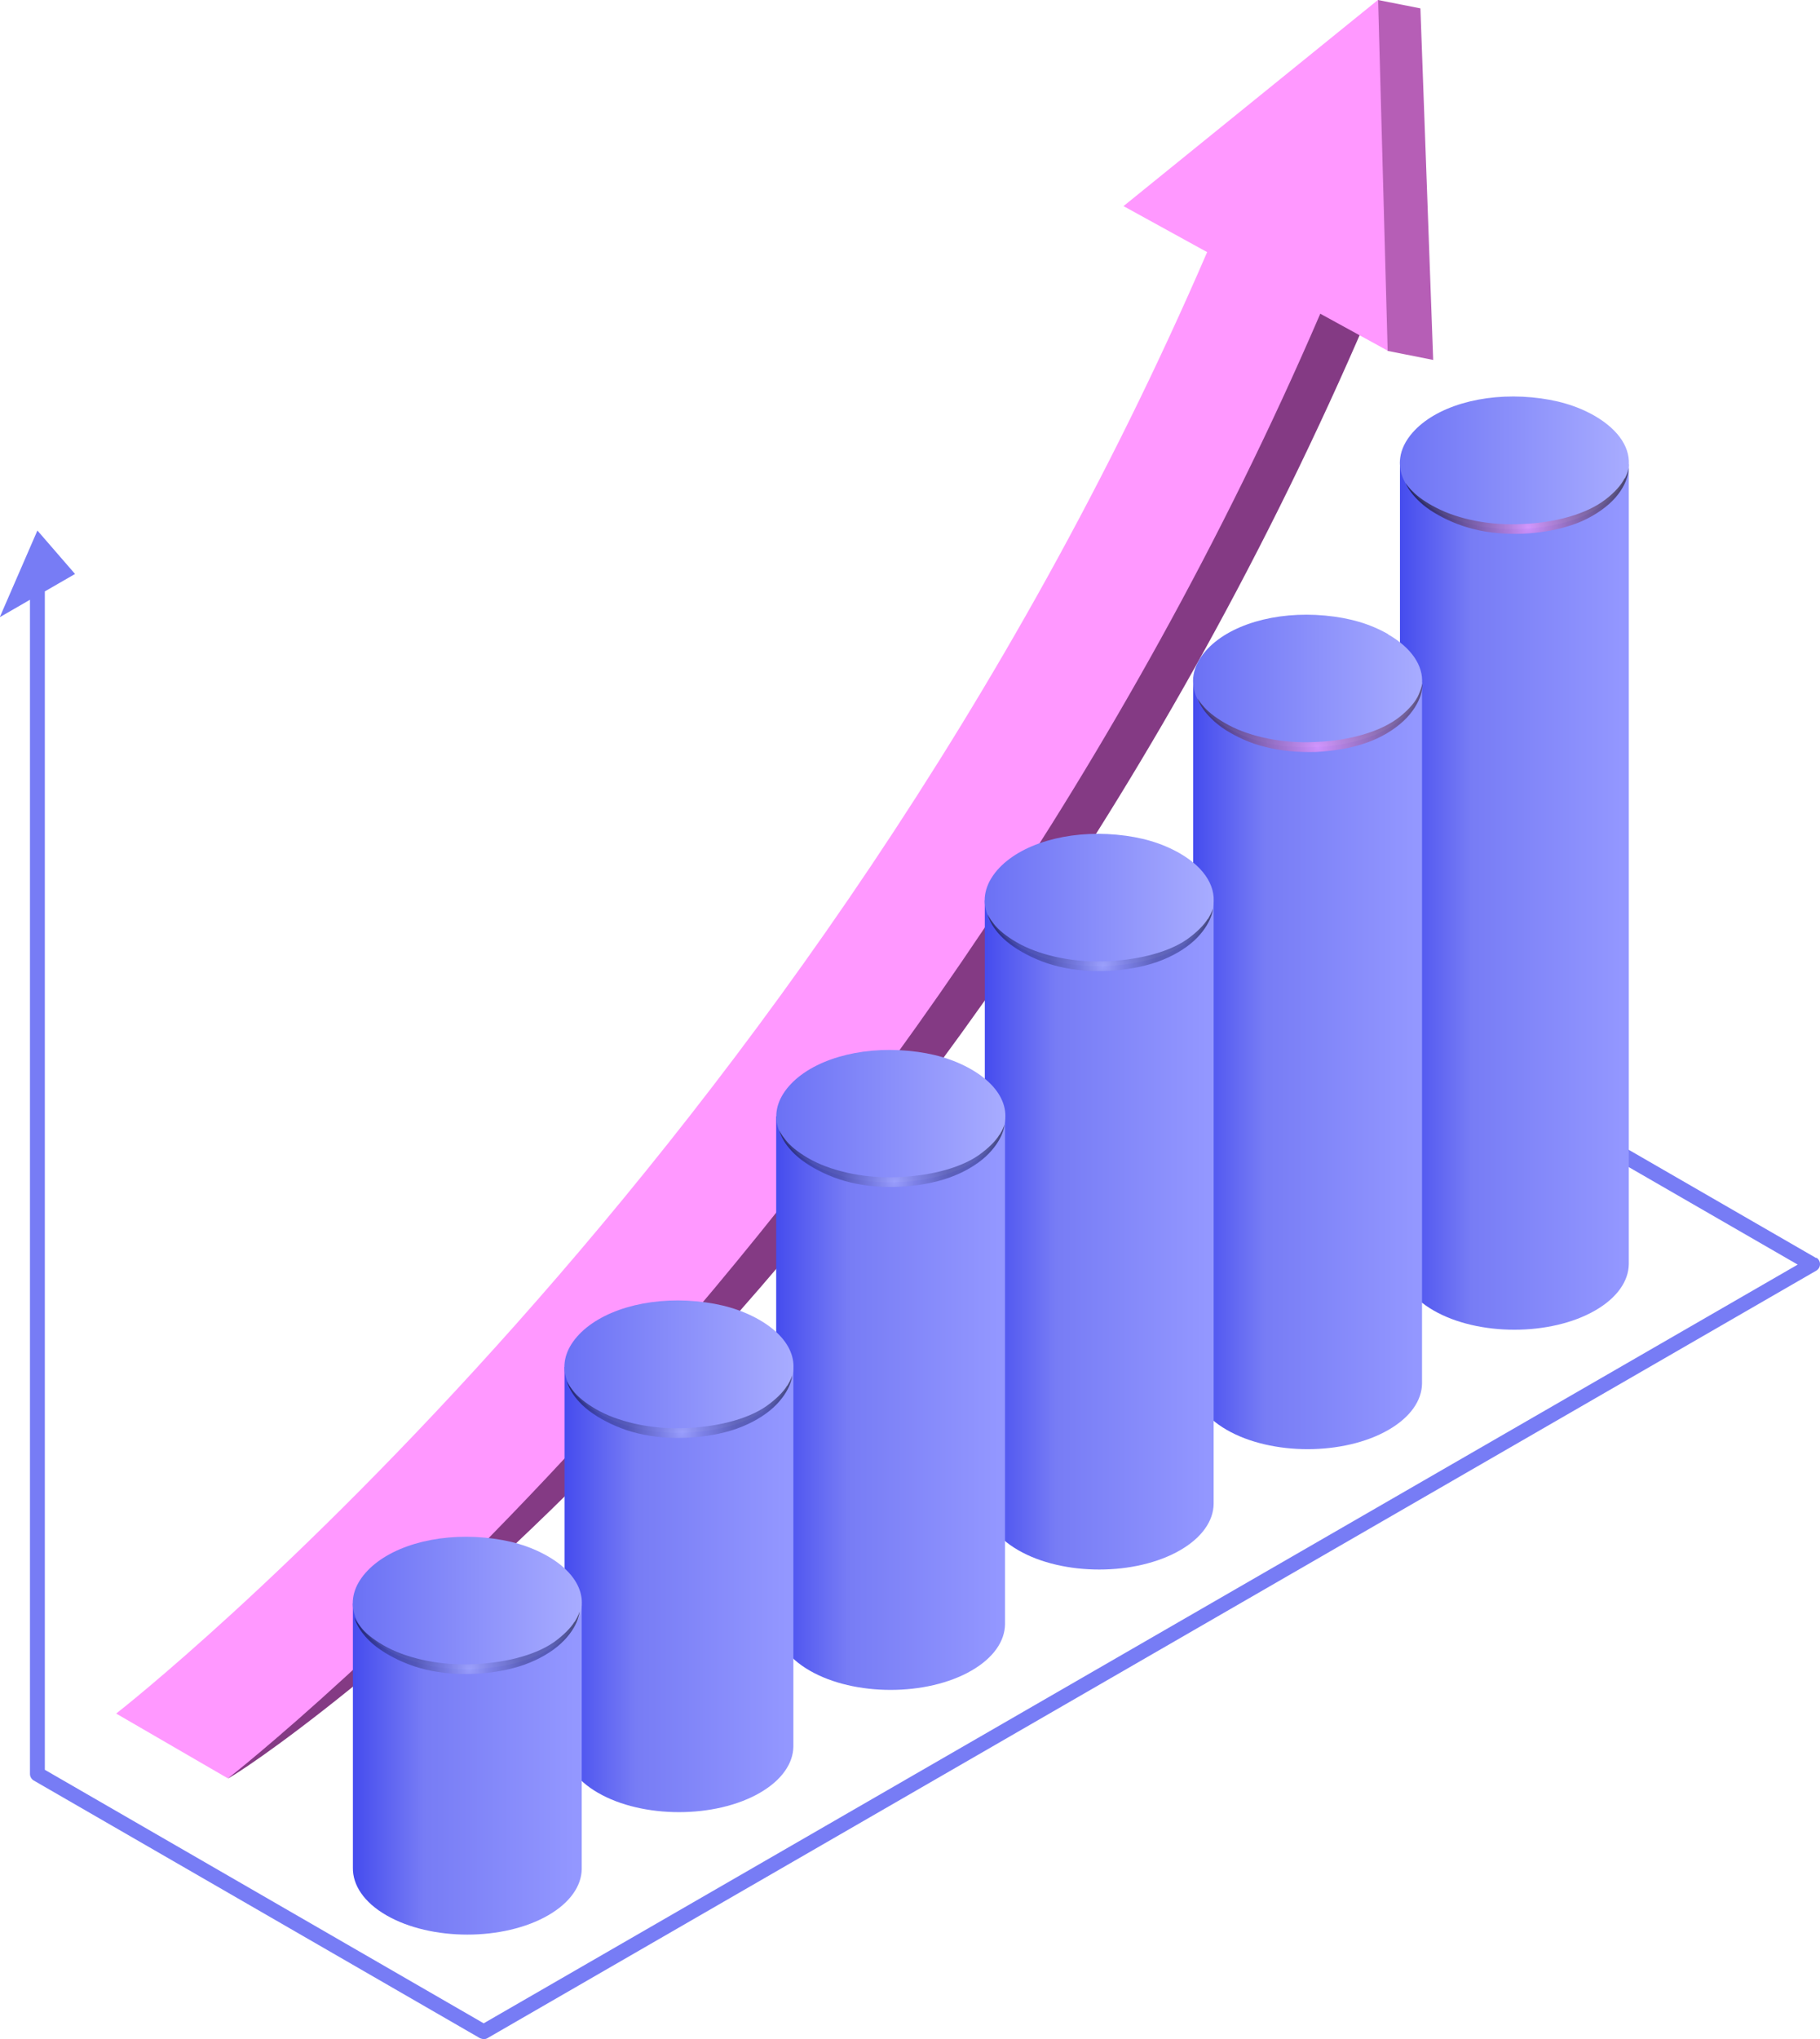 <svg width="416" height="466" viewBox="0 0 416 466" fill="none" xmlns="http://www.w3.org/2000/svg">
<path d="M415.15 287.48L347.817 248.611C347.021 248.133 345.959 248.399 345.481 249.248C345.003 250.045 345.268 251.107 346.118 251.585L410.902 288.967L110.558 462.336L10.248 404.405V135.138L17.152 131.155L8.549 121.226L-0.053 141.032L6.85 137.049V405.36C6.85 405.945 7.169 406.529 7.7 406.847L109.708 465.734C109.708 465.734 110.239 465.947 110.558 465.947C110.877 465.947 111.142 465.894 111.408 465.734L415.15 290.347C415.681 290.029 416 289.498 416 288.861C416 288.223 415.681 287.692 415.15 287.374V287.48Z" fill="#777CF5"/>
<path d="M298.91 60.055C225.099 215.796 53.739 405.148 52.093 406.423C68.236 397.13 220.479 287.055 312.504 72.587L298.91 60.055Z" fill="#843A84"/>
<path d="M314.947 0L324.665 1.912L327.585 82.251L317.177 80.18L300.185 52.409L314.947 0Z" fill="#B65EB6"/>
<path d="M314.947 -1.22562e-06L256.8 47.099L275.917 57.613C185.75 266.559 28.197 390.333 26.551 391.555L52.093 406.369C53.739 405.148 211.611 281.108 301.778 71.684L317.177 80.127L315 -0.053L314.947 -1.22562e-06Z" fill="#FF98FF"/>
<path d="M319.992 105.774V288.595C319.938 292.524 322.487 296.454 327.638 299.427C337.834 305.321 354.455 305.321 364.65 299.427C369.695 296.507 372.244 292.684 372.297 288.861V106.093L319.938 105.827L319.992 105.774Z" fill="url(#paint0_linear_5_23469)"/>
<path d="M364.544 95.048C360.455 92.712 355.835 91.331 350.153 90.8C338.79 89.738 328.063 92.924 322.859 98.871C319.62 102.588 319.142 106.624 321.213 110.34C322.487 112.571 324.665 114.642 327.744 116.447C333.851 120.005 341.763 121.491 350.313 120.695C358.862 119.898 365.5 117.084 369.429 112.624C371.022 110.765 371.978 108.854 372.244 106.889C372.828 102.588 370.173 98.34 364.544 95.048Z" fill="url(#paint1_linear_5_23469)"/>
<path d="M272.731 155.634V315.888C272.678 319.817 275.227 323.747 280.378 326.72C290.573 332.614 307.194 332.614 317.39 326.72C322.434 323.8 324.983 319.977 325.036 316.154V155.9L272.678 155.634H272.731Z" fill="url(#paint2_linear_5_23469)"/>
<path d="M317.283 144.908C313.194 142.572 308.575 141.191 302.893 140.66C291.529 139.598 280.802 142.784 275.598 148.731C272.518 152.236 271.934 156.059 273.634 159.617C274.802 162.059 277.138 164.343 280.484 166.307C286.59 169.865 294.503 171.352 303.052 170.555C311.601 169.759 318.239 166.944 322.169 162.484C323.921 160.466 324.877 158.342 325.036 156.218C325.355 152.13 322.647 148.041 317.283 144.961V144.908Z" fill="url(#paint3_linear_5_23469)"/>
<path d="M225.099 205.76V343.394C225.045 347.323 227.594 351.252 232.745 354.226C242.941 360.12 259.562 360.12 269.757 354.226C274.802 351.305 277.351 347.482 277.404 343.659V206.026L225.045 205.76H225.099Z" fill="url(#paint4_linear_5_23469)"/>
<path d="M269.651 194.981C265.562 192.644 260.942 191.264 255.26 190.733C243.896 189.671 233.17 192.857 227.966 198.804C225.098 202.096 224.408 205.654 225.683 208.946C226.745 211.654 229.187 214.203 232.851 216.327C238.958 219.884 246.87 221.371 255.42 220.575C263.969 219.778 270.607 216.964 274.536 212.504C275.917 210.911 276.82 209.265 277.191 207.618C278.253 203.052 275.651 198.432 269.651 194.981Z" fill="url(#paint5_linear_5_23469)"/>
<path d="M177.413 255.089V370.899C177.36 374.828 179.909 378.758 185.06 381.731C195.255 387.625 211.876 387.625 222.072 381.731C227.117 378.811 229.665 374.988 229.719 371.165V255.355L177.36 255.089H177.413Z" fill="url(#paint6_linear_5_23469)"/>
<path d="M222.019 244.363C217.93 242.027 213.31 240.646 207.628 240.115C196.264 239.053 185.538 242.239 180.334 248.186C175.13 254.134 177.042 260.983 185.219 265.709C191.379 269.267 199.238 270.754 207.788 269.957C216.337 269.161 222.975 266.346 226.904 261.886C232.108 255.939 230.197 249.089 222.019 244.363Z" fill="url(#paint7_linear_5_23469)"/>
<path d="M129.037 312.33V398.829C128.984 402.759 131.533 406.688 136.684 409.662C146.879 415.556 163.5 415.556 173.696 409.662C178.741 406.741 181.289 402.918 181.343 399.095V312.596L128.984 312.33H129.037Z" fill="url(#paint8_linear_5_23469)"/>
<path d="M173.59 301.604C169.501 299.268 164.881 297.887 159.199 297.356C147.835 296.294 137.109 299.48 131.905 305.428C126.701 311.375 128.612 318.224 136.79 322.95C142.897 326.508 150.809 327.995 159.358 327.198C167.908 326.402 174.546 323.587 178.475 319.127C183.679 313.18 181.767 306.33 173.59 301.604Z" fill="url(#paint9_linear_5_23469)"/>
<path d="M80.662 366.386V426.813C80.608 430.742 83.157 434.671 88.308 437.645C98.504 443.539 115.125 443.539 125.32 437.645C130.365 434.724 132.914 430.901 132.967 427.078V366.651L80.608 366.386H80.662Z" fill="url(#paint10_linear_5_23469)"/>
<path d="M125.214 355.606C121.125 353.27 116.505 351.889 110.823 351.358C99.46 350.297 88.733 353.482 83.529 359.43C78.325 365.377 80.237 372.227 88.414 376.952C94.521 380.51 102.433 381.997 110.983 381.2C119.532 380.404 126.17 377.59 130.099 373.129C135.303 367.182 133.392 360.332 125.214 355.606Z" fill="url(#paint11_linear_5_23469)"/>
<path style="mix-blend-mode:screen" opacity="0.6" d="M371.341 109.278C370.651 110.712 369.111 112.518 366.934 114.164C362.579 117.509 355.304 119.474 347.976 119.739C340.648 120.164 333.32 118.624 328.382 116.075C325.939 114.854 324.027 113.473 322.912 112.305C321.744 111.19 321.266 110.34 321.266 110.34C321.266 110.34 321.585 111.243 322.594 112.571C323.603 113.898 325.302 115.65 327.798 117.137C330.24 118.624 333.373 120.058 336.878 120.907C340.383 121.81 344.259 122.075 348.083 121.969C351.906 121.757 355.729 121.173 359.181 120.005C362.632 118.889 365.606 117.084 367.783 115.173C369.961 113.261 371.235 111.084 371.766 109.491C372.297 107.898 372.297 106.942 372.297 106.942C372.297 106.942 372.138 107.898 371.394 109.332L371.341 109.278Z" fill="url(#paint12_radial_5_23469)"/>
<path style="mix-blend-mode:screen" opacity="0.6" d="M325.09 156.165C325.09 156.165 324.983 157.121 324.293 158.661C323.656 160.201 322.169 162.006 319.992 163.758C315.637 167.263 308.15 169.281 300.716 169.546C293.228 169.971 285.741 168.325 280.803 165.67C278.307 164.343 276.448 162.909 275.333 161.688C274.218 160.466 273.74 159.617 273.74 159.617C273.74 159.617 274.005 160.572 274.961 161.953C275.917 163.334 277.616 165.192 280.112 166.785C282.555 168.325 285.741 169.865 289.352 170.714C292.91 171.617 296.892 171.936 300.769 171.83C304.698 171.617 308.575 171.033 312.08 169.812C315.584 168.644 318.611 166.785 320.788 164.767C322.965 162.75 324.187 160.519 324.718 158.873C325.196 157.227 325.09 156.218 325.09 156.218V156.165Z" fill="url(#paint13_radial_5_23469)"/>
<path style="mix-blend-mode:screen" opacity="0.6" d="M276.076 209.955C275.227 211.335 273.581 213.035 271.35 214.628C266.784 217.814 259.402 219.513 251.968 219.672C244.587 219.884 237.206 218.132 232.374 215.318C229.984 213.937 228.179 212.451 227.17 211.123C226.161 209.849 225.736 208.946 225.736 208.946C225.736 208.946 225.948 209.902 226.798 211.335C227.648 212.769 229.241 214.681 231.683 216.327C232.905 217.176 234.232 217.92 235.772 218.663C237.259 219.353 238.958 220.044 240.711 220.522C244.215 221.531 248.145 221.955 252.021 221.902C255.898 221.796 259.774 221.265 263.279 220.203C266.784 219.141 269.864 217.495 272.147 215.636C274.43 213.778 275.811 211.707 276.501 210.167C277.192 208.627 277.245 207.618 277.245 207.618C277.245 207.618 276.979 208.574 276.13 209.955H276.076Z" fill="url(#paint14_radial_5_23469)"/>
<path style="mix-blend-mode:screen" opacity="0.6" d="M228.444 259.284C227.594 260.718 225.948 262.364 223.718 263.957C219.151 267.143 211.77 268.842 204.336 269.001C196.955 269.214 189.574 267.461 184.741 264.647C182.352 263.267 180.546 261.78 179.537 260.452C178.528 259.178 178.104 258.275 178.104 258.275C178.104 258.275 178.316 259.231 179.166 260.665C180.015 262.098 181.608 264.01 184.051 265.656C185.272 266.506 186.6 267.249 188.14 267.992C189.627 268.683 191.326 269.373 193.078 269.851C196.583 270.86 200.513 271.285 204.389 271.232C208.265 271.125 212.142 270.594 215.647 269.532C219.151 268.47 222.231 266.824 224.515 264.966C226.798 263.107 228.179 261.036 228.869 259.497C229.559 257.957 229.612 256.948 229.612 256.948C229.612 256.948 229.347 257.904 228.497 259.284H228.444Z" fill="url(#paint15_radial_5_23469)"/>
<path style="mix-blend-mode:screen" opacity="0.6" d="M179.909 316.631C179.059 318.065 177.413 319.711 175.183 321.304C170.616 324.49 163.235 326.189 155.801 326.349C148.42 326.561 141.038 324.809 136.206 321.995C133.817 320.614 132.011 319.127 131.002 317.8C129.993 316.525 129.568 315.623 129.568 315.623C129.568 315.623 129.781 316.578 130.63 318.012C131.48 319.446 133.073 321.357 135.516 323.003C136.737 323.853 138.065 324.596 139.605 325.34C141.091 326.03 142.791 326.72 144.543 327.198C148.048 328.207 151.977 328.632 155.854 328.579C159.73 328.473 163.607 327.942 167.111 326.88C170.616 325.818 173.696 324.172 175.979 322.313C178.263 320.455 179.643 318.384 180.334 316.844C181.024 315.304 181.077 314.295 181.077 314.295C181.077 314.295 180.812 315.251 179.962 316.631H179.909Z" fill="url(#paint16_radial_5_23469)"/>
<path style="mix-blend-mode:screen" opacity="0.6" d="M131.321 370.58C130.471 371.961 128.825 373.66 126.595 375.253C122.028 378.439 114.647 380.138 107.213 380.298C99.831 380.51 92.45 378.758 87.618 375.943C85.228 374.563 83.423 373.076 82.414 371.749C81.405 370.474 80.98 369.572 80.98 369.572C80.98 369.572 81.193 370.527 82.042 371.961C82.892 373.395 84.485 375.306 86.928 376.952C88.149 377.802 89.477 378.545 91.016 379.289C92.503 379.979 94.203 380.669 95.955 381.147C99.46 382.156 103.389 382.581 107.266 382.528C111.142 382.422 115.019 381.891 118.523 380.829C122.028 379.767 125.108 378.121 127.391 376.262C129.675 374.404 131.055 372.333 131.746 370.793C132.436 369.253 132.489 368.244 132.489 368.244C132.489 368.244 132.224 369.2 131.374 370.58H131.321Z" fill="url(#paint17_radial_5_23469)"/>
<defs>
<linearGradient id="paint0_linear_5_23469" x1="319.992" y1="204.804" x2="372.297" y2="204.804" gradientUnits="userSpaceOnUse">
<stop stop-color="#454CEE"/>
<stop offset="0.31" stop-color="#777CF5"/>
<stop offset="0.97" stop-color="#9397FF"/>
<stop offset="1" stop-color="#9397FF"/>
</linearGradient>
<linearGradient id="paint1_linear_5_23469" x1="319.992" y1="105.721" x2="372.297" y2="105.721" gradientUnits="userSpaceOnUse">
<stop stop-color="#6E74F5"/>
<stop offset="1" stop-color="#A8ACFF"/>
</linearGradient>
<linearGradient id="paint2_linear_5_23469" x1="272.731" y1="243.354" x2="325.089" y2="243.354" gradientUnits="userSpaceOnUse">
<stop stop-color="#454CEE"/>
<stop offset="0.31" stop-color="#777CF5"/>
<stop offset="0.97" stop-color="#9397FF"/>
<stop offset="1" stop-color="#9397FF"/>
</linearGradient>
<linearGradient id="paint3_linear_5_23469" x1="272.731" y1="155.581" x2="325.089" y2="155.581" gradientUnits="userSpaceOnUse">
<stop stop-color="#6B71F5"/>
<stop offset="1" stop-color="#A8ACFF"/>
</linearGradient>
<linearGradient id="paint4_linear_5_23469" x1="225.099" y1="282.17" x2="277.457" y2="282.17" gradientUnits="userSpaceOnUse">
<stop stop-color="#454CEE"/>
<stop offset="0.31" stop-color="#777CF5"/>
<stop offset="0.97" stop-color="#9397FF"/>
<stop offset="1" stop-color="#9397FF"/>
</linearGradient>
<linearGradient id="paint5_linear_5_23469" x1="225.098" y1="205.707" x2="277.457" y2="205.707" gradientUnits="userSpaceOnUse">
<stop stop-color="#6B71F5"/>
<stop offset="1" stop-color="#A8ACFF"/>
</linearGradient>
<linearGradient id="paint6_linear_5_23469" x1="177.413" y1="320.614" x2="229.772" y2="320.614" gradientUnits="userSpaceOnUse">
<stop stop-color="#454CEE"/>
<stop offset="0.31" stop-color="#777CF5"/>
<stop offset="0.97" stop-color="#9397FF"/>
<stop offset="1" stop-color="#9397FF"/>
</linearGradient>
<linearGradient id="paint7_linear_5_23469" x1="177.413" y1="255.036" x2="229.772" y2="255.036" gradientUnits="userSpaceOnUse">
<stop stop-color="#6B71F5"/>
<stop offset="1" stop-color="#A8ACFF"/>
</linearGradient>
<linearGradient id="paint8_linear_5_23469" x1="129.037" y1="363.2" x2="181.396" y2="363.2" gradientUnits="userSpaceOnUse">
<stop stop-color="#454CEE"/>
<stop offset="0.31" stop-color="#777CF5"/>
<stop offset="0.97" stop-color="#9397FF"/>
<stop offset="1" stop-color="#9397FF"/>
</linearGradient>
<linearGradient id="paint9_linear_5_23469" x1="129.037" y1="312.277" x2="181.396" y2="312.277" gradientUnits="userSpaceOnUse">
<stop stop-color="#6B71F5"/>
<stop offset="1" stop-color="#A8ACFF"/>
</linearGradient>
<linearGradient id="paint10_linear_5_23469" x1="80.662" y1="404.192" x2="132.967" y2="404.192" gradientUnits="userSpaceOnUse">
<stop stop-color="#454CEE"/>
<stop offset="0.31" stop-color="#777CF5"/>
<stop offset="0.97" stop-color="#9397FF"/>
<stop offset="1" stop-color="#9397FF"/>
</linearGradient>
<linearGradient id="paint11_linear_5_23469" x1="80.662" y1="366.333" x2="132.967" y2="366.333" gradientUnits="userSpaceOnUse">
<stop stop-color="#6B71F5"/>
<stop offset="1" stop-color="#A8ACFF"/>
</linearGradient>
<radialGradient id="paint12_radial_5_23469" cx="0" cy="0" r="1" gradientUnits="userSpaceOnUse" gradientTransform="translate(349.304 120.429) scale(29.047 29.045)">
<stop stop-color="#FF98FF"/>
<stop offset="0.16" stop-color="#C877C8"/>
<stop offset="0.39" stop-color="#824D82"/>
<stop offset="0.6" stop-color="#4A2C4A"/>
<stop offset="0.78" stop-color="#211421"/>
<stop offset="0.92" stop-color="#090509"/>
<stop offset="1"/>
</radialGradient>
<radialGradient id="paint13_radial_5_23469" cx="0" cy="0" r="1" gradientUnits="userSpaceOnUse" gradientTransform="translate(301.141 170.821) scale(37.49 37.488)">
<stop stop-color="#FF98FF"/>
<stop offset="0.16" stop-color="#C877C8"/>
<stop offset="0.39" stop-color="#824D82"/>
<stop offset="0.6" stop-color="#4A2C4A"/>
<stop offset="0.78" stop-color="#211421"/>
<stop offset="0.92" stop-color="#090509"/>
<stop offset="1"/>
</radialGradient>
<radialGradient id="paint14_radial_5_23469" cx="0" cy="0" r="1" gradientUnits="userSpaceOnUse" gradientTransform="translate(252.074 220.84) scale(31.649 31.647)">
<stop stop-color="#A8ACFF"/>
<stop offset="0.16" stop-color="#7579D7"/>
<stop offset="0.39" stop-color="#3E4291"/>
<stop offset="0.6" stop-color="#303588"/>
<stop offset="0.78" stop-color="#151744"/>
<stop offset="0.92" stop-color="#0A0A12"/>
<stop offset="1"/>
</radialGradient>
<radialGradient id="paint15_radial_5_23469" cx="0" cy="0" r="1" gradientUnits="userSpaceOnUse" gradientTransform="translate(204.442 270.17) scale(31.649 31.647)">
<stop stop-color="#A8ACFF"/>
<stop offset="0.16" stop-color="#7579D7"/>
<stop offset="0.39" stop-color="#3E4291"/>
<stop offset="0.6" stop-color="#303588"/>
<stop offset="0.78" stop-color="#151744"/>
<stop offset="0.92" stop-color="#0A0A12"/>
<stop offset="1"/>
</radialGradient>
<radialGradient id="paint16_radial_5_23469" cx="0" cy="0" r="1" gradientUnits="userSpaceOnUse" gradientTransform="translate(155.907 327.517) scale(31.649 31.647)">
<stop stop-color="#A8ACFF"/>
<stop offset="0.16" stop-color="#7579D7"/>
<stop offset="0.39" stop-color="#3E4291"/>
<stop offset="0.6" stop-color="#303588"/>
<stop offset="0.78" stop-color="#151744"/>
<stop offset="0.92" stop-color="#0A0A12"/>
<stop offset="1"/>
</radialGradient>
<radialGradient id="paint17_radial_5_23469" cx="0" cy="0" r="1" gradientUnits="userSpaceOnUse" gradientTransform="translate(107.319 381.466) scale(31.649 31.647)">
<stop stop-color="#A8ACFF"/>
<stop offset="0.16" stop-color="#7579D7"/>
<stop offset="0.39" stop-color="#3E4291"/>
<stop offset="0.6" stop-color="#303588"/>
<stop offset="0.78" stop-color="#151744"/>
<stop offset="0.92" stop-color="#0A0A12"/>
<stop offset="1"/>
</radialGradient>
</defs>
</svg>
